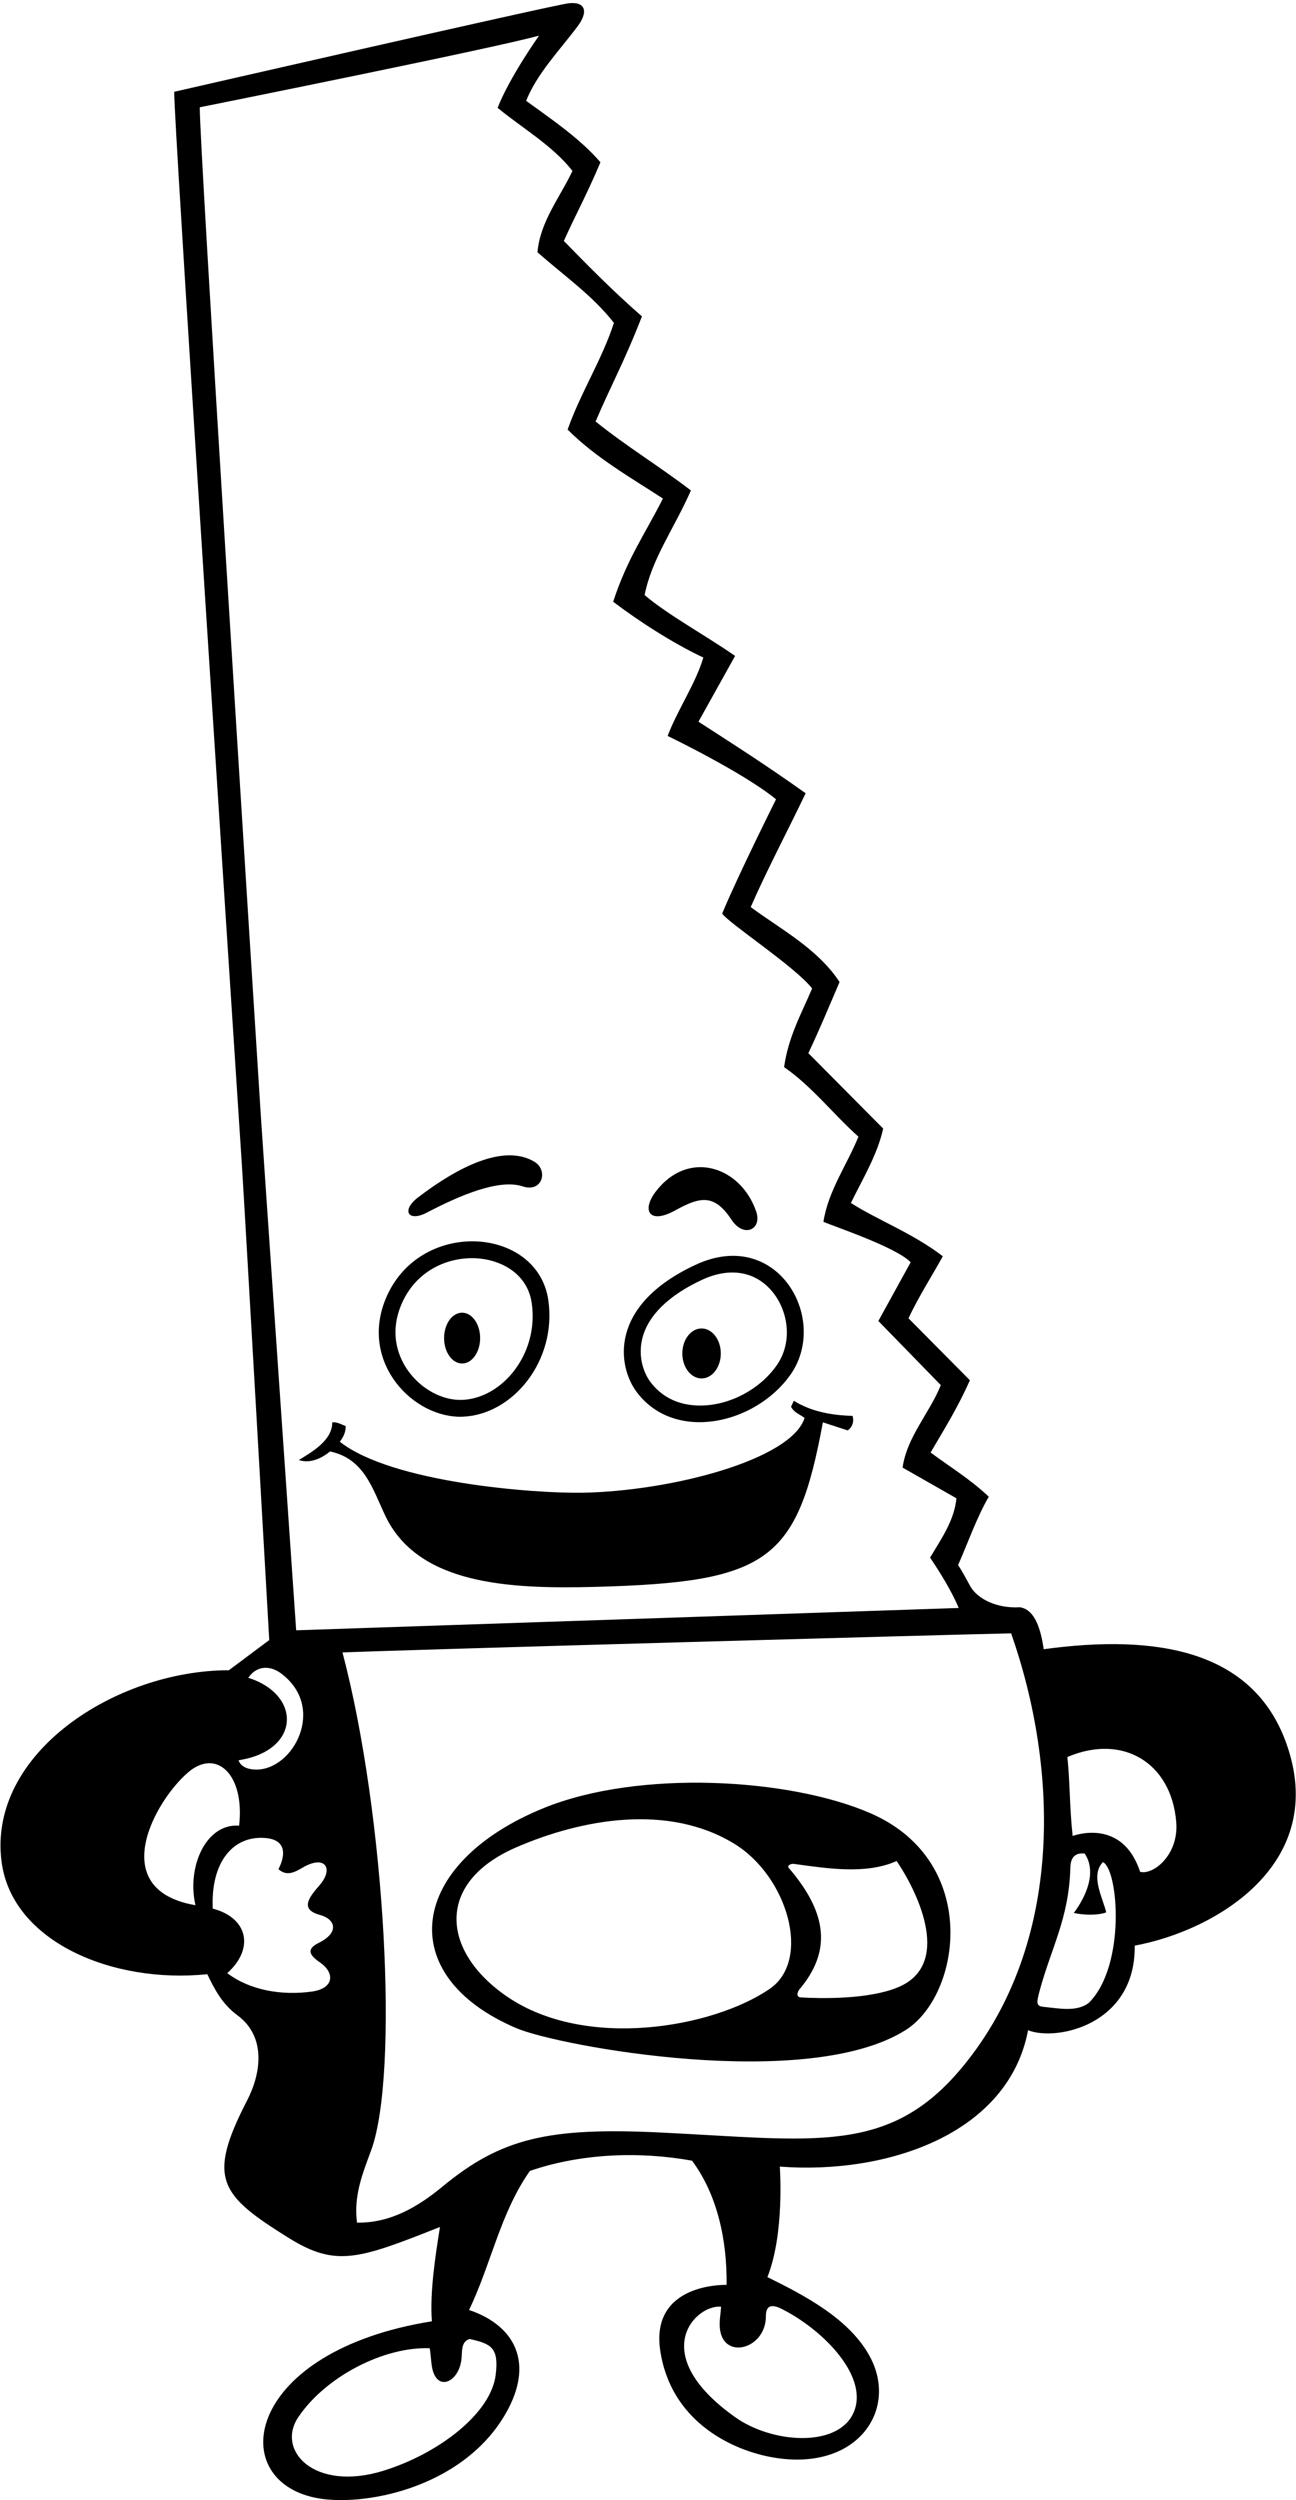 <?xml version="1.0" encoding="UTF-8"?>
<svg xmlns="http://www.w3.org/2000/svg" xmlns:xlink="http://www.w3.org/1999/xlink" width="373pt" height="719pt" viewBox="0 0 373 719" version="1.1">
<g id="surface1">
<path style=" stroke:none;fill-rule:nonzero;fill:rgb(0%,0%,0%);fill-opacity:1;" d="M 370.172 501.258 C 360.555 474.59 332.961 469.871 300.383 474.312 C 299.629 468.961 297.973 462.867 293.535 462.246 C 286.852 462.633 281.309 459.836 279.262 456.207 C 277.988 453.949 276.836 451.648 275.738 450.133 C 278.684 443.469 281.008 436.648 284.574 430.449 C 279.043 425.246 273.602 422.043 267.832 417.738 C 272.434 409.953 275.824 404.406 279.148 396.969 L 261.477 379.145 C 264.371 372.906 268.559 366.41 271.348 361.297 C 262.59 354.594 252.645 350.934 244.895 345.973 C 248.305 338.996 252.488 332.18 254.191 324.582 L 232.648 302.883 C 235.902 296.062 238.691 289.242 241.637 282.422 C 235.281 272.812 224.898 267.387 216.062 260.879 C 220.629 250.406 226.758 238.832 231.871 228.137 C 219.848 219.598 211.449 214.309 201.027 207.559 L 211.566 188.648 C 203.559 183.035 191.969 176.691 185.527 171.133 C 187.613 160.66 193.793 152.445 198.855 141.062 C 189.645 134.004 180.258 128.352 171.422 121.223 C 175.762 110.992 179.773 103.848 184.754 90.996 C 176.277 83.594 169.406 76.582 162.277 69.297 C 165.914 61.238 168.84 56.07 172.816 46.668 C 166.773 39.691 158.867 34.422 151.426 28.996 C 154.562 21.16 160.996 14.539 166.188 7.641 C 169.512 3.227 168.391 0.379 163.621 0.949 C 158.859 1.52 50.141 26.398 50.141 26.398 C 50.125 26.816 50.18 28.285 50.293 30.684 C 51.891 63.359 65.25 268.289 69.609 334.961 C 70.473 348.121 77.492 471.68 77.492 471.68 L 65.867 480.359 C 33.43 480.359 -3.629 504.199 0.457 535.461 C 3.449 558.359 32.258 570.594 59.668 567.777 C 61.633 571.883 63.898 576.336 68.309 579.578 C 76.688 585.734 75.152 596.285 71.133 604.066 C 59.453 626.664 63.309 631.293 83.059 643.605 C 96.68 652.098 103.238 649.742 126.629 640.473 C 125.23 649.152 123.684 659.539 124.301 667.598 C 70.773 676.184 64.719 712.781 90.543 718.309 C 103.871 721.16 132.941 715.922 145.496 694.211 C 153.879 679.719 148.344 668.852 134.996 664.344 C 141.352 651.168 143.988 636.441 152.512 624.352 C 166.93 619.395 183.668 618.617 199.168 621.406 C 206.453 631.172 209.277 644.262 209.121 657.129 C 209.121 657.129 187.113 656.375 190.02 675.996 C 192.965 695.875 209.727 704.242 221.391 706.551 C 246.211 711.461 258.781 693.449 250.383 677.793 C 244.496 666.82 231.406 660.098 220.867 654.887 C 225.883 642.312 224.434 623.113 224.434 623.113 C 255.188 625.449 290.203 613.832 295.887 583.898 C 304.176 587.148 326.895 582.27 326.578 559.562 C 349.883 555.266 382.695 535.996 370.172 501.258 Z M 75.078 320.996 C 71.691 267.656 57.359 41.246 57.496 30.855 C 57.496 30.855 141.816 13.961 155.148 10.242 C 155.148 10.242 146.727 22.07 143.215 31.012 C 150.344 36.902 158.867 41.707 164.758 49.148 C 161.191 56.742 155.457 63.719 154.684 72.551 C 162.812 79.684 170.492 84.953 176.691 92.855 C 173.281 103.398 167.082 113.008 163.363 123.547 C 171.578 131.762 181.965 137.602 190.797 143.387 C 185.527 153.773 180.504 160.691 176.48 173.059 C 183.613 178.48 193.449 184.879 202.422 189.113 C 200.254 196.551 194.949 204.219 192.156 211.656 C 192.156 211.656 213.895 222.129 223.348 229.879 C 223.348 229.879 212.344 251.887 207.848 262.738 C 209.707 265.527 228.93 278.082 233.734 284.281 C 230.633 291.566 226.863 298.23 225.672 306.91 C 233.578 312.336 239.934 320.551 247.062 326.906 C 243.809 334.969 238.383 342.406 236.988 351.398 C 240.242 352.793 257.914 358.684 262.098 363.023 L 252.797 379.918 L 270.777 398.363 C 267.523 406.422 261.012 413.242 259.773 422.078 L 275.273 430.91 C 274.652 437.27 270.934 442.535 267.68 447.965 C 270.621 452.305 273.914 457.645 275.93 462.449 L 85.242 468.871 C 85.242 468.871 75.531 328.137 75.078 320.996 Z M 71.449 482.527 C 73.996 478.848 77.871 479.004 80.914 481.285 C 93.98 491.07 84.508 508.898 73.832 508.926 C 71.242 508.93 69.262 508.059 68.656 506.242 C 86.484 503.543 86.922 487.414 71.449 482.527 Z M 56.258 547.938 C 30.355 543.496 44.496 517.945 54.203 509.68 C 62.254 502.82 70.492 510.23 68.824 525.055 C 59.23 524.348 53.723 536.957 56.258 547.938 Z M 92.082 564.387 C 96.344 567.297 96.32 571.867 89.699 572.777 C 81.184 573.945 72.047 572.484 65.402 567.469 C 73.191 560.543 71.508 551.598 61.23 548.914 C 60.621 535.531 67.086 527.855 76.34 528.602 C 84.941 529.293 80.129 537.555 80.129 537.555 C 82.516 539.727 84.84 538.445 87.078 537.133 C 93.551 533.328 96.199 537.371 91.922 542.242 C 88.727 545.887 86.336 549.203 92.129 550.746 C 96.309 551.859 97.996 555.668 91.656 558.812 C 88.152 560.551 88.992 562.277 92.082 564.387 Z M 135.152 672.691 C 141.559 674.062 143.594 675.371 142.664 683 C 141.301 694.203 126.023 705.785 110.203 710.625 C 90.465 716.66 79.402 704.746 85.848 695.176 C 93.801 683.371 110.68 674.84 123.684 675.348 C 123.945 676.945 124.031 678.801 124.266 680.367 C 125.453 688.395 132.461 685.16 132.871 677.844 C 132.996 675.637 132.922 673.367 135.152 672.691 Z M 225.047 664.074 C 237.441 670.336 250.617 684.152 245.422 694.379 C 240.562 703.938 222.152 702.691 211.555 695.156 C 185.844 676.871 200.27 662.633 207.539 663.414 C 207.441 665.141 206.988 667.402 207.172 669.5 C 208 678.93 220.441 675.664 220.426 666.168 C 220.418 663.242 221.812 662.438 225.047 664.074 Z M 277.188 594.238 C 255.992 620.047 234.254 615.43 189.984 613.301 C 157.691 611.746 144.133 615.012 127.371 628.844 C 120.27 634.707 112.352 639.363 102.758 639.234 C 101.715 631.598 104.363 625.082 106.816 618.434 C 114.848 596.66 111.012 522.438 98.574 475.242 C 119.207 474.398 275.359 470.059 291.012 469.746 C 304.605 508.488 306.375 558.695 277.188 594.238 Z M 313.402 575.992 C 309.902 578.715 304.758 577.602 300.48 577.18 C 298.191 576.953 298.211 576.238 299.309 572.207 C 302.613 560.105 307.66 551.551 308.047 537.328 C 308.113 534.875 308.789 532.77 312.164 533.059 C 317.066 540.266 309.039 550.152 309.039 550.152 C 311.676 550.773 315.895 550.93 318.375 550 C 317.41 545.824 313.715 539.414 317.434 535.539 C 321.887 537.648 324.109 565.285 313.402 575.992 Z M 328.129 538.328 C 322.957 522.539 308.719 528.027 308.719 528.027 C 307.789 519.398 307.977 512.754 307.203 505.312 C 323.094 498.539 337.109 506.895 338.531 523.996 C 339.324 533.527 331.828 539.355 328.129 538.328 "/>
<path style=" stroke:none;fill-rule:nonzero;fill:rgb(0%,0%,0%);fill-opacity:1;" d="M 122.863 348.738 C 131.848 344.035 143.508 338.91 150.434 341.203 C 156.125 343.094 157.91 336.523 153.746 334.078 C 144.949 328.922 131.879 335.566 120.367 344.328 C 115.363 348.137 117.492 351.555 122.863 348.738 "/>
<path style=" stroke:none;fill-rule:nonzero;fill:rgb(0%,0%,0%);fill-opacity:1;" d="M 194.383 348.086 C 201.551 344.117 205.613 343.332 210.539 350.805 C 214.059 356.141 219.406 353.621 217.645 348.453 C 213.234 335.504 198.148 330.383 188.738 342.684 C 184.598 348.098 186.816 352.273 194.383 348.086 "/>
<path style=" stroke:none;fill-rule:nonzero;fill:rgb(0%,0%,0%);fill-opacity:1;" d="M 133.16 407.441 C 147.645 406.883 160.281 391.32 157.82 373.98 C 154.773 352.531 120.32 350.219 110.875 373.852 C 103.586 392.09 119.09 407.98 133.16 407.441 Z M 115.34 375.609 C 119.656 364.805 130.078 360.988 138.488 362 C 144.754 362.754 151.871 366.523 153.051 374.848 C 154.078 382.074 152.004 389.41 147.359 394.977 C 143.477 399.625 138.254 402.406 133.023 402.605 C 127.309 402.824 121.164 399.492 117.371 394.117 C 115.121 390.93 111.867 384.289 115.34 375.609 "/>
<path style=" stroke:none;fill-rule:nonzero;fill:rgb(0%,0%,0%);fill-opacity:1;" d="M 227.383 395.535 C 238.887 379.52 223.824 352.816 200.277 363.715 C 175.004 375.414 177.66 393.039 183.348 400.488 C 194.316 414.859 217.254 409.629 227.383 395.535 Z M 184.859 384.945 C 186.492 378.359 192.449 372.516 202.094 368.055 C 210.078 364.359 217.445 365.617 222.309 371.504 C 226.68 376.793 228.453 385.836 223.391 392.883 C 218.52 399.66 210.055 404.113 201.824 404.234 C 197.559 404.297 191.574 403.188 187.273 397.555 C 185.254 394.906 183.559 390.203 184.859 384.945 "/>
<path style=" stroke:none;fill-rule:nonzero;fill:rgb(0%,0%,0%);fill-opacity:1;" d="M 95.008 417.43 C 104.836 419.562 107.152 428.031 110.844 435.828 C 120.254 455.727 146.324 457.059 171.5 456.379 C 221.172 455.043 229.461 448.945 236.832 409.059 L 243.965 411.383 C 245.359 410.453 245.867 408.758 245.359 407.199 C 239.312 407.043 233.422 405.957 228.465 402.855 L 227.664 404.586 C 228.664 406.422 230.312 406.77 231.562 407.816 C 227.727 419.805 193.281 428.848 167.664 429.305 C 153.992 429.547 112.871 426.5 97.797 414.637 C 98.883 413.242 99.504 411.848 99.504 410.145 C 98.262 409.68 97.023 408.902 95.629 409.059 C 95.629 414.328 89.738 417.582 86.016 419.906 C 89.273 420.992 92.527 419.441 95.008 417.43 "/>
<path style=" stroke:none;fill-rule:nonzero;fill:rgb(0%,0%,0%);fill-opacity:1;" d="M 250.512 521.477 C 227.281 511.379 183.887 508.855 156.523 519.98 C 117.492 535.852 112.902 568.129 148.652 583.312 C 160.918 588.52 232.527 601.652 260.695 583.812 C 276.559 573.766 282.383 535.336 250.512 521.477 Z M 221.508 572.008 C 205.258 583.125 168.574 589.742 145.879 574.176 C 127.074 561.277 125.172 541.469 148.492 531.332 C 167.441 523.094 192.344 518.648 211.34 530.266 C 226.641 539.621 233.68 563.68 221.508 572.008 Z M 258.508 571.516 C 249.836 575.137 235.941 574.77 230.473 574.453 C 229.012 574.367 229.512 572.832 230.121 572.105 C 239.387 561.078 238.145 550.125 226.938 537.121 C 226.527 536.648 227.492 535.922 228.426 536.047 C 238.07 537.344 249.164 539.184 258.066 535.227 C 264.938 545.441 273.648 565.191 258.508 571.516 "/>
<path style=" stroke:none;fill-rule:nonzero;fill:rgb(0%,0%,0%);fill-opacity:1;" d="M 201.914 396.438 C 204.977 396.438 207.453 393.219 207.453 389.25 C 207.453 385.281 204.977 382.062 201.914 382.062 C 198.859 382.062 196.379 385.281 196.379 389.25 C 196.379 393.219 198.859 396.438 201.914 396.438 "/>
<path style=" stroke:none;fill-rule:nonzero;fill:rgb(0%,0%,0%);fill-opacity:1;" d="M 133 392.141 C 135.863 392.141 138.188 388.867 138.188 384.836 C 138.188 380.797 135.863 377.527 133 377.527 C 130.137 377.527 127.812 380.797 127.812 384.836 C 127.812 388.867 130.137 392.141 133 392.141 "/>
</g>
</svg>
